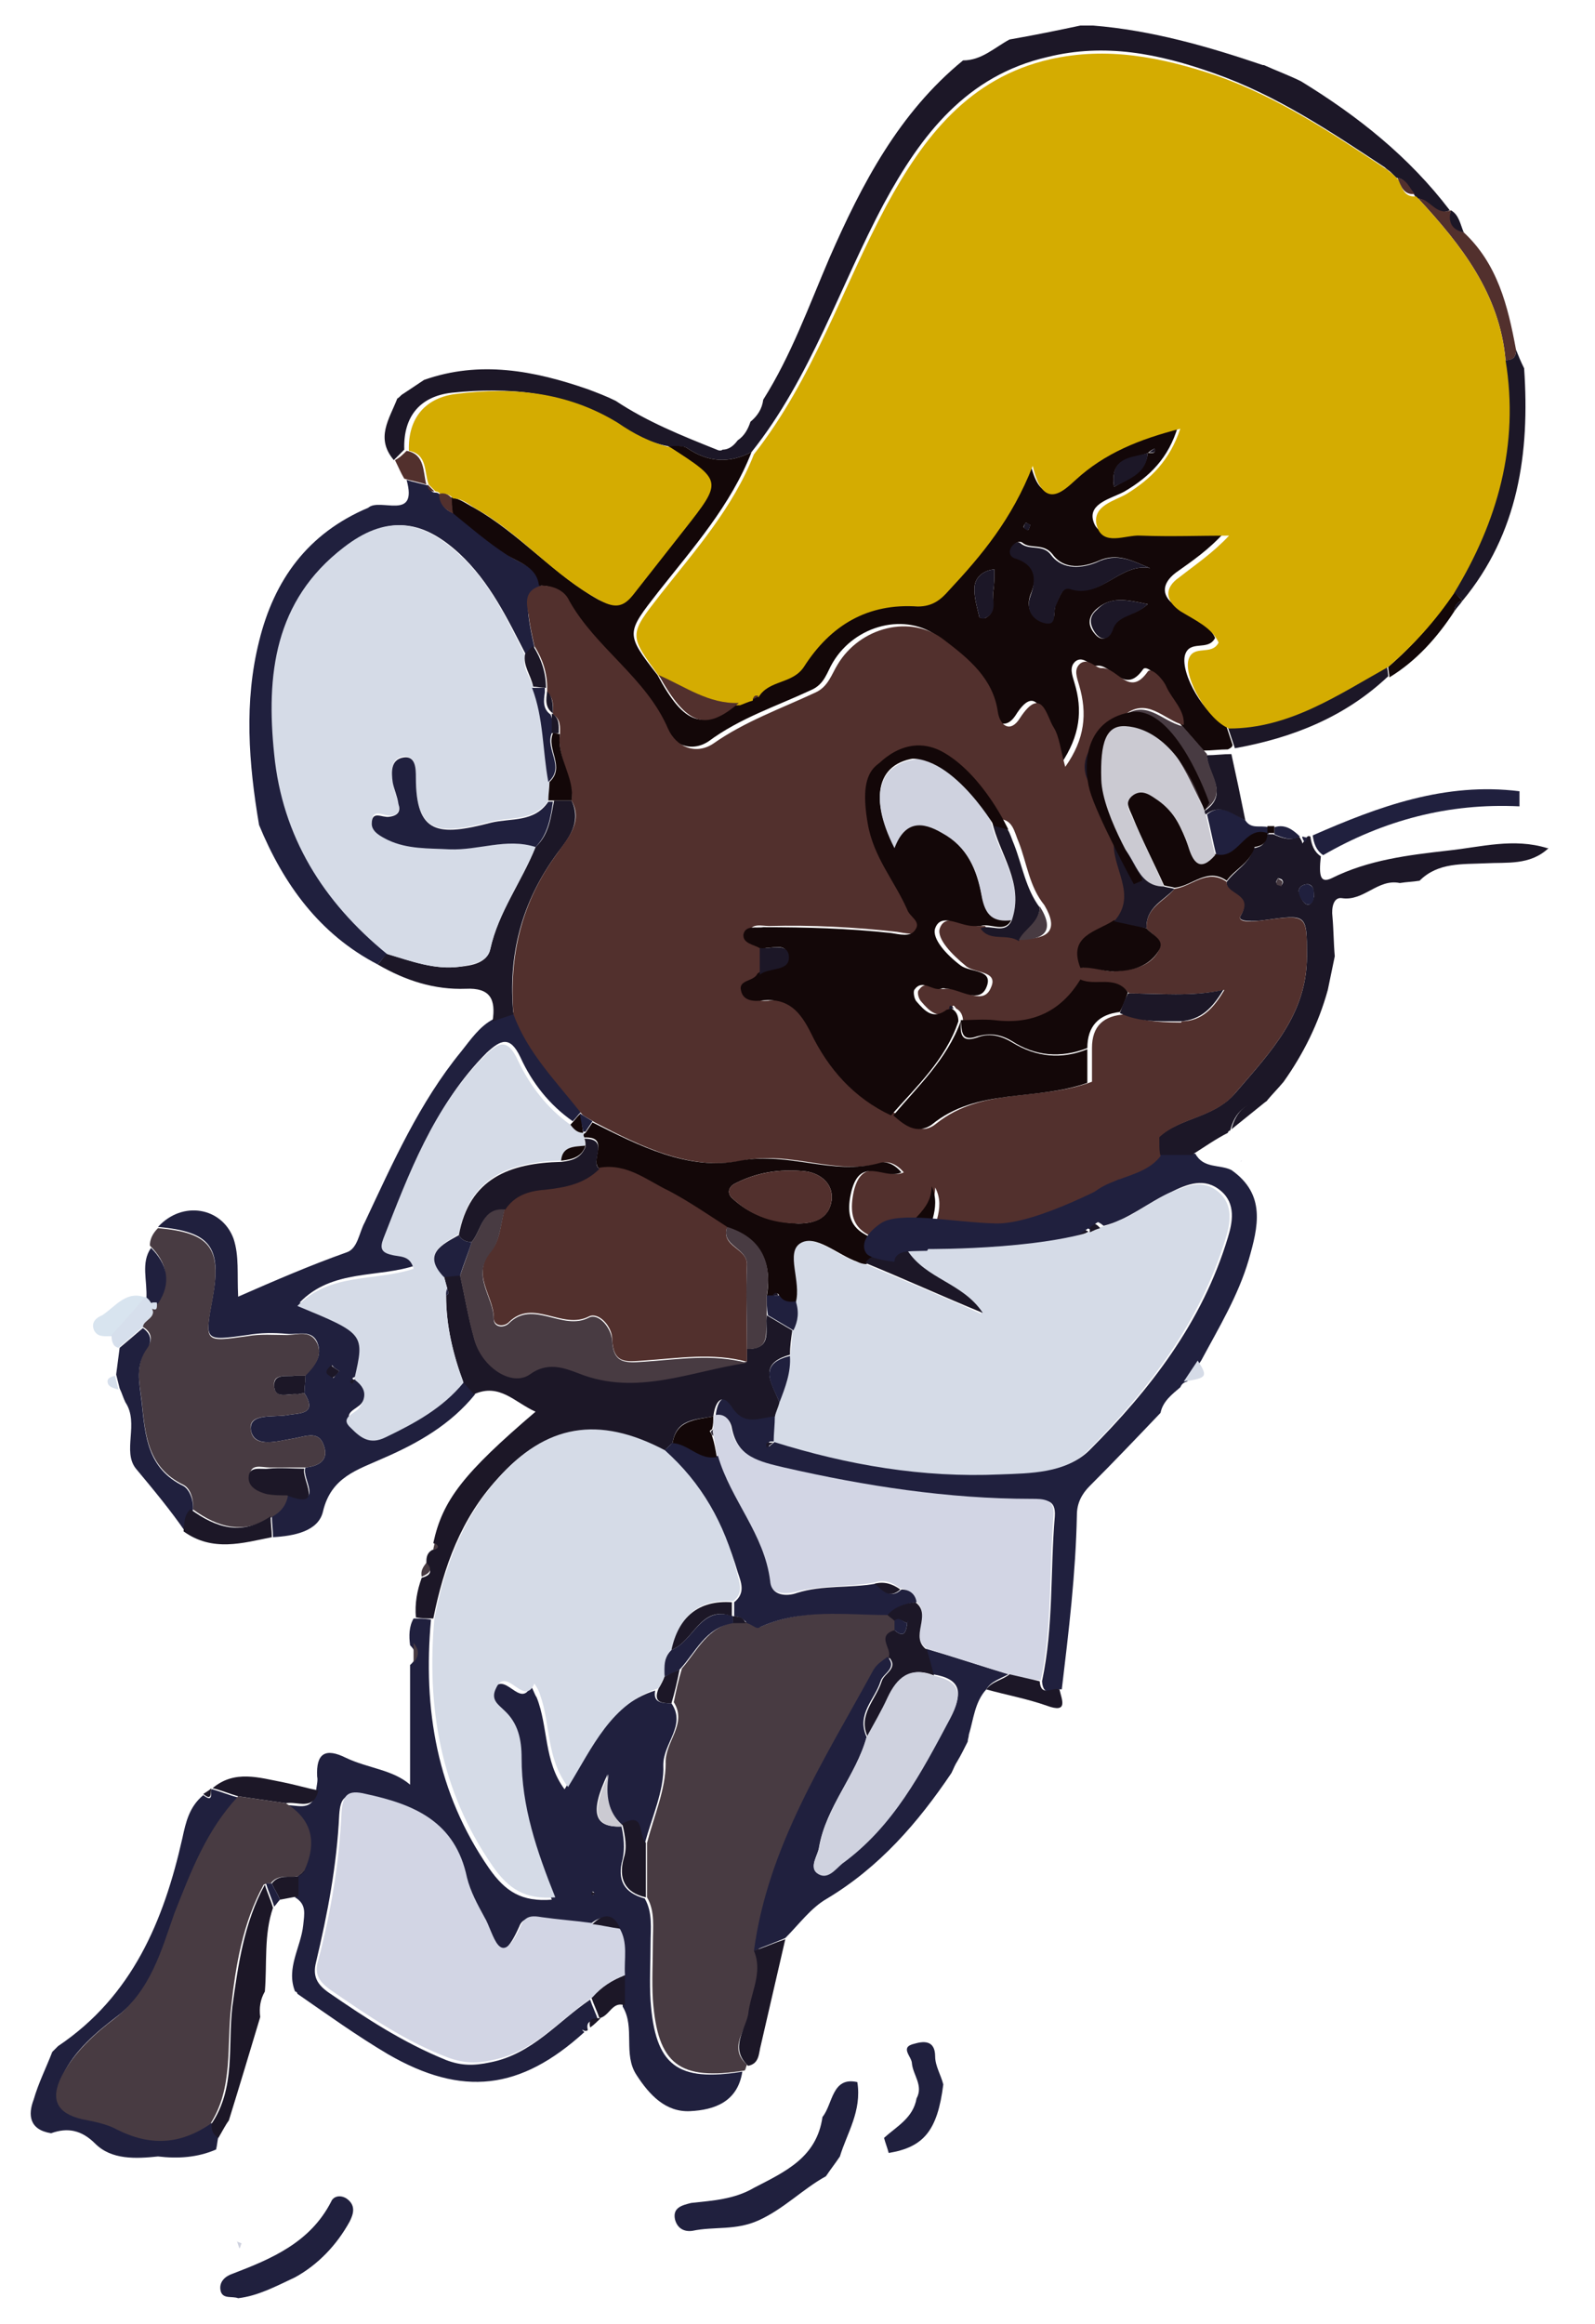 <?xml version="1.0" encoding="utf-8"?>
<!-- Generator: Adobe Illustrator 19.2.1, SVG Export Plug-In . SVG Version: 6.00 Build 0)  -->
<svg version="1.1" id="Layer_1" xmlns="http://www.w3.org/2000/svg" xmlns:xlink="http://www.w3.org/1999/xlink" x="0px" y="0px"
	 viewBox="0 0 137.3 200" style="enable-background:new 0 0 137.3 200;" xml:space="preserve">
<style type="text/css">
	.st0{fill:#1C1727;}
	.st1{fill:#20203E;}
	.st2{fill:#D5DBE7;}
	.st3{fill:#CBCAD2;}
	.st4{fill:#130708;}
	.st5{fill:#52302D;}
	.st6{fill:#483B42;}
	.st7{fill:#D8E4EF;}
	.st8{fill:#D6DFEC;}
	.st9{fill:#D4AC01;}
	.st10{fill:#CFD2DF;}
	.st11{fill:#D2D5E4;}
</style>
<g>
	<g>
		<path class="st0" d="M112,7c4.9,3,9.3,6.5,12.8,11.1c-1.2,0.6-1.7-1-2.8-1c-0.1-0.1-0.2-0.2-0.3-0.4c-0.5-0.5-0.6-1.3-1.5-1.4
			c-0.1-0.1-0.3-0.3-0.4-0.4c-0.2-0.2-0.4-0.3-0.6-0.5c-4.7-3.1-9.3-6.2-14.7-8.1c-4.8-1.7-9.4-2.6-14.3-1.4
			c-7,1.6-10.9,6.7-14.1,12.6c-3.8,7.1-6.3,15-11.4,21.4c-1.9,1-3.7,0.9-5.5-0.3c-0.4-0.3-1.1-0.1-1.7-0.2c-1.7-0.3-3.2-1.2-4.7-2.1
			c-4.3-2.6-9-3-13.9-2.5c-2.7,0.3-4.2,2-4.1,4.9c-0.3,0.3-0.6,0.6-0.9,0.9c-1.6-1.9-0.4-3.5,0.3-5.3c0.2-0.1,0.3-0.3,0.5-0.4
			c0.6-0.4,1.2-0.8,1.8-1.2l-0.1-0.1l0.1,0.1c4.8-1.7,9.5-0.8,14.1,0.8c0.8,0.3,1.6,0.6,2.4,1c2.7,1.8,5.7,3,8.7,4.2
			c0.2,0.1,0.4,0.1,0.5,0c0.6,0,1-0.4,1.3-0.8c0.6-0.4,0.9-1,1.1-1.6c0.6-0.5,1-1.1,1.1-1.9c2.4-3.8,3.9-8,5.7-12.2
			c2.8-6.4,6-12.5,11.5-17c1.6,0,2.7-1.1,4-1.8C89.2,3,91.1,2.6,93,2.2c0.4,0,0.8,0,1.1,0c5,0.4,9.9,1.8,14.6,3.4l0.1,0
			C109.9,6.1,111,6.5,112,7z"/>
		<path class="st1" d="M32.5,83c-5-2.6-8.1-6.9-10.2-12c-0.9-5.3-1.3-10.6,0-15.8c1.3-5.3,4.2-9.3,9.4-11.5c1-0.9,4.3,1.2,3.3-2.4
			c0.6,0.2,1.2,0.3,1.9,0.5l0,0c0.1,0.4,0.3,0.6,0.6,0.6c0.2,0,0.3,0.1,0.4,0.2c0,0.8,0.4,1.3,1.2,1.6c1.6,1.2,3.1,2.5,4.8,3.7
			c1.1,0.7,2.5,1,2.7,2.6c-1.4,0.4-1.2,1.4-1.1,2.5c0.1,0.9,0.3,1.8,0.5,2.7c-0.2,0.2-0.4,0.5-0.7,0.7c-1.6-3.1-3.1-6.3-5.8-8.8
			c-3.3-3-6.2-3.2-9.8-0.5c-6,4.6-6.7,11-6,17.8c0.7,7.1,4.2,12.7,9.7,17.2C33,82.4,32.8,82.7,32.5,83z"/>
		<path class="st1" d="M101.6,119.4c-0.7,0.6-1.5,1.2-1.7,2.2c-2,2.1-4.1,4.3-6.1,6.3c-0.7,0.7-1.1,1.5-1.1,2.5
			c-0.1,5-0.7,10-1.3,15c-0.6-0.1-1.6,0.8-1.7-0.7c1-4.7,0.7-9.5,1.1-14.2c0.1-1.5-0.8-1.4-1.9-1.4c-7.2,0-14.3-1.1-21.3-2.7
			c-2.1-0.5-4.1-0.9-4.6-3.5c-0.1-0.6-0.6-1.3-1.4-1c0.1-1.1,0.6-2.3,1.6-0.9c1.1,1.7,2.4,0.9,3.7,0.8c0,0.7-0.1,1.5-0.1,2.2
			c-0.2,0.2-0.8-0.2-0.6,0.5c0.2-0.2,0.4-0.3,0.6-0.5c6.3,2,12.8,3.1,19.5,2.8c2.7-0.1,5.6-0.1,7.5-2c5.2-5.2,9.7-11,11.9-18.3
			c0.4-1.3,0.7-2.9-0.6-4c-1.4-1.2-2.9-0.6-4.3,0.1c-2,0.9-3.7,2.4-5.8,2.9c-0.6-0.5-0.9-0.5-0.9,0.4l-0.1,0
			c-0.6-0.3-1.3-0.6-1.3-1.4c0.9-3.7,5.2-2.8,7-5.2c1.1,0,2.1,0,3.2,0c0.7,1.3,2.1,0.9,3.1,1.4c3,2.1,2.3,4.9,1.5,7.7
			c-0.9,3.1-2.6,5.9-4.1,8.7c-0.4,0.6-0.8,1.2-1.2,1.8C101.8,119,101.7,119.2,101.6,119.4z"/>
		<path class="st0" d="M102.6,99.4c-1.1,0-2.1,0-3.2,0c0-0.4,0-0.7-0.1-1.1c1.9-2.2,5.1-1.9,7.1-4.3c3-3.5,6.1-6.7,6.1-11.7
			c0-3.7,0-3.6-3.7-3.1c-0.7,0.1-2.4,0.2-2-0.4c1.1-1.9-1.4-1.8-1.2-2.9c0.7-1,2-1.6,2.3-2.9l0,0c0.7-0.1,1.1-0.4,1.1-1.2l0,0
			c0.2,0,0.4,0,0.6,0c0.7,0.3,1.4,0.6,2.2,0.2c0,0,0.1,0.1,0.1,0.1c0.1,0.2,0.2,0.3,0.2,0.5c0.1-0.1,0.2-0.3,0.3-0.4
			c0.1-0.2,0.2-0.3,0.4-0.2c0.1,0.7,0.3,1.3,0.9,1.7c-0.2,1.8,0,2.3,0.9,1.9c3.2-1.6,6.6-2,10.1-2.4c2.8-0.3,5.6-1.1,8.5-0.2l0.1,0
			c-1.6,1.5-3.6,1.2-5.4,1.3c-2,0.1-4.1-0.1-5.7,1.5c-0.6,0.1-1.1,0.1-1.7,0.2c-1.9-0.4-3.1,1.6-5,1.3c-0.7-0.1-0.9,0.8-0.8,1.6
			c0.1,1.1,0.1,2.3,0.2,3.4c-0.2,1-0.4,1.9-0.6,2.9c-0.8,2.9-2.1,5.5-3.8,7.9c-0.5,0.6-1,1.1-1.5,1.7c-1.7,0-2.7,0.9-3.1,2.5
			c-0.1,0-0.2,0.1-0.2,0.2C104.7,98,103.7,98.7,102.6,99.4z M112.6,76.1c-0.4,0-0.8,0.2-0.8,0.6c0.1,0.4,0.3,0.9,0.6,1.1
			c0.4,0.2,0.6-0.2,0.7-0.6C113.1,76.7,113.1,76.2,112.6,76.1z M110,75.6c-0.1,0.2-0.2,0.3-0.1,0.4c0.1,0.1,0.3,0.2,0.4,0.2
			c0.1-0.1,0.2-0.3,0.1-0.4C110.4,75.7,110.2,75.6,110,75.6z"/>
		<path class="st1" d="M130.8,69.4c-6.1-0.3-11.7,1.2-16.9,4.2c-0.6-0.4-0.8-1-0.9-1.7c5.7-2.5,11.4-4.6,17.8-3.8
			C130.8,68.5,130.8,69,130.8,69.4z"/>
		<path class="st0" d="M106,97.2c0.4-1.6,1.4-2.5,3.1-2.5"/>
		<path class="st2" d="M101.9,118.9c0.4-0.6,0.8-1.2,1.2-1.8C104,118.5,103.9,118.6,101.9,118.9z"/>
		<path class="st3" d="M106.8,100c0-0.1,0.1-0.1,0.1-0.2C106.9,99.8,106.9,99.9,106.8,100L106.8,100z"/>
		<path class="st4" d="M46.4,50.4c-0.2-1.6-1.6-1.9-2.7-2.6c-1.7-1.1-3.2-2.4-4.8-3.7c0-0.4,0-0.8-0.1-1.3c0.8,0.1,1.4,0.6,2,0.9
			c3.9,2.2,6.8,5.7,10.7,7.9c1.4,0.7,2,0.6,2.8-0.5c1.5-1.9,2.9-3.8,4.4-5.6c3.3-4.2,3.3-4.2-1.2-7.1c0.6,0,1.3-0.1,1.7,0.2
			c1.8,1.2,3.6,1.3,5.5,0.3c-1.8,4.6-5,8.2-8,12c-2.8,3.6-2.9,3.6-0.1,7.2c2.3,4.3,3.9,4.8,6.9,2.4c0.4-0.1,0.8-0.3,1.1-0.4
			c0.2-0.1,0.4-0.2,0.5-0.3c0.9-1.5,2.9-1.1,3.9-2.6c2.3-3.5,5.5-5.4,9.8-5.2c1.3,0.1,1.9-0.6,2.7-1.4c2.9-2.9,5.4-6.1,7.2-10.7
			c0.9,3.8,2.5,2.2,3.7,1.2c2.6-2.3,5.6-3.4,9-4.4c-0.8,2.7-2.4,4.3-4.6,5.6c-1.1,0.6-3.1,1-2.7,2.5c0.5,1.8,2.5,0.8,3.8,0.9
			c2.5,0.2,5,0,7.6,0c-1.4,1.6-2.9,2.6-4.3,3.6c-1.3,1-1.2,2.1,0.1,2.9c1.3,0.8,2.7,1.4,3.3,2.7c-0.6,1.2-2.2,0.1-2.6,1.5
			c-0.4,1.6,1.7,5.2,3.5,5.9c0.2,0.6,0.4,1.2,0.6,1.8c0,0.2-0.2,0.3-0.4,0.4c-0.7,0-1.4,0.1-2.1,0.1c-0.7-0.8-1.4-1.6-2.1-2.4
			c0.1-1.4-1-2.2-1.5-3.3c-0.3-0.7-1.3-1.7-1.6-1.3c-1.6,2.3-2.7-0.5-4-0.3c-0.5,0.1-1.1-0.9-1.8-0.4c-0.6,0.5-0.3,1.2-0.1,1.9
			c0.7,2.3,0.5,4.5-1.2,7c-0.4-1.4-0.4-2.6-1-3.4c-0.6-0.9-1.1-3.7-2.9-0.8c-0.8,1.2-1.8,0.7-1.9-0.5c-0.4-3-2.6-4.6-4.6-6.2
			c-2.9-2.3-7.3-1.1-9.2,2.1c-0.5,0.8-0.7,1.9-1.9,2.4c-3,1.4-6.1,2.4-8.8,4.4c-1.5,1-3.2,0.3-3.9-1.3c-1.9-4.5-6.2-6.9-8.5-11
			C48.4,50.8,47.5,50.4,46.4,50.4z M98.8,39c-1.3,0.5-3.3,0.3-2.9,2.9C97.3,41.1,98.6,40.7,98.8,39c0.2-0.1,0.7,0.2,0.6-0.4
			C99.2,38.7,99,38.8,98.8,39z M99,48.9c-1.5-0.6-2.8-1.4-4.5-0.6c-1.2,0.5-2.9,0.8-3.9-0.6c-0.8-1-1.9-0.4-2.6-1
			c-0.3-0.2-0.7,0.1-0.9,0.4c-0.2,0.4-0.1,0.8,0.4,0.9c1.8,0.5,1.8,1.7,1.2,3.2c-0.4,1.1,0.1,2,1.1,2.3c1.3,0.4,0.8-1,1.1-1.5
			c0.3-0.6,0.6-1.6,1.2-1.4C94.8,51.6,96.4,48.4,99,48.9z M98.8,52c-1.9-0.4-3.2-0.7-4.5,0.5c-0.7,0.7-0.6,1.4-0.1,2
			c0.7,0.9,1.3,0.3,1.5-0.3C96.2,52.8,97.6,53.1,98.8,52z M85.6,49c-1,0.1-1.6,0.7-1.7,1.4c-0.1,0.9,0.2,1.8,0.4,2.7
			c0,0.1,0.4,0.1,0.5,0.1c1-0.5,0.6-1.5,0.7-2.3C85.6,50.3,85.6,49.7,85.6,49z M88.1,45.4c0.2,0.1,0.3,0.2,0.4,0.2
			c0.1,0,0.1-0.3,0.2-0.4c-0.2-0.1-0.3-0.2-0.4-0.2C88.2,45.1,88.1,45.3,88.1,45.4z"/>
		<path class="st0" d="M130.5,30.1c0.2,0.5,0.4,1,0.7,1.6c0.5,7.3-0.5,14.2-5.3,20c-0.2-0.2-0.5-0.5-0.8-0.7
			c3.8-6.2,5.6-12.8,4.4-20C130.2,31,130.5,30.8,130.5,30.1z"/>
		<path class="st0" d="M106.3,64.4c-0.2-0.6-0.4-1.2-0.6-1.8c5.3,0.1,9.4-2.9,13.7-5.3c0,0.3,0.1,0.6,0.1,0.9
			C115.8,61.7,111.3,63.5,106.3,64.4z"/>
		<path class="st1" d="M107.2,70.6c0.5,0.8,1.3,0.4,2,0.6c0,0.2,0,0.4,0,0.6l0,0c-2-0.7-2.5,2.4-4.5,1.8c-0.3-1.2-0.5-2.3-0.8-3.5
			C105.1,69.1,106.1,70,107.2,70.6z"/>
		<path class="st0" d="M107.2,70.6c-1.1-0.5-2.1-1.5-3.4-0.5c-0.1-0.1-0.2-0.2-0.1-0.3c2.2-1.5,0.2-3.2,0.2-4.8
			c0.7,0,1.4-0.1,2.1-0.1C106.4,66.7,106.8,68.6,107.2,70.6z"/>
		<path class="st4" d="M119.6,58.3c0-0.3-0.1-0.6-0.1-0.9c2.2-1.9,4-4,5.7-6.4c0.2,0.2,0.5,0.5,0.7,0.7l0,0
			c-0.5,0.1-0.7,0.5-0.7,0.9C123.7,54.9,121.9,56.9,119.6,58.3z"/>
		<path class="st1" d="M111.9,72c-0.8,0.4-1.5,0.1-2.2-0.2c0-0.2,0-0.4,0-0.6C110.6,70.9,111.3,71.4,111.9,72z"/>
		<path class="st0" d="M125.2,52.6c0-0.5,0.2-0.8,0.7-0.9C125.7,52,125.4,52.3,125.2,52.6z"/>
		<path class="st1" d="M112.6,72.1c-0.1,0.1-0.2,0.3-0.3,0.4c-0.1-0.2-0.2-0.3-0.2-0.5C112.2,72,112.4,72.1,112.6,72.1z"/>
		<path class="st4" d="M109.7,71.1c0,0.2,0,0.4,0,0.6c-0.2,0-0.4,0-0.6,0c0-0.2,0-0.4,0-0.6C109.3,71.1,109.5,71.1,109.7,71.1z"/>
		<path class="st5" d="M130.5,30.1c0,0.7-0.3,0.9-0.9,0.9c-0.5-5.7-3.8-9.9-7.5-13.9c1,0,1.5,1.5,2.8,1l0,0c-0.2,1,0.1,1.6,1.1,1.9
			C128.9,22.7,129.8,26.3,130.5,30.1z"/>
		<path class="st0" d="M126,20c-1-0.2-1.4-0.9-1.1-1.9C125.6,18.5,125.7,19.3,126,20z"/>
		<path class="st1" d="M40.9,120c-2.1,2.6-4.9,4.2-7.9,5.5c-2.2,1-4.5,1.6-5.2,4.6c-0.4,1.7-2.5,2.1-4.3,2.2c0-0.6-0.1-1.2-0.1-1.8
			c0.8-0.4,1.2-1,1.3-1.9c3.4,1.2,1.2-1.4,1.6-2.3c1.1-0.1,2-0.6,1.6-1.8c-0.4-1.4-1.5-0.9-2.6-0.7c-1.3,0.2-3.4,0.9-3.7-0.7
			c-0.2-1.5,1.9-1.1,3.1-1.3c1-0.2,2.7,0,1.5-1.9c0-0.5,0.1-1.1,0.1-1.6c0.8-0.8,1.5-1.6,1-2.8c-0.5-1.1-1.7-0.6-2.6-0.7
			c-1.1-0.1-2.3-0.1-3.4,0.1c-3.7,0.5-3.7,0.6-3-3.2c0.8-4.4-0.2-5.7-4.7-6.1c2.1-2.3,5.5-1.7,6.5,1c0.5,1.5,0.3,3,0.4,5
			c3.2-1.4,6.2-2.7,9.3-3.8c1-0.3,1.1-1.7,1.6-2.6c2.4-5.1,4.7-10.3,8.3-14.7c0.8-1,1.6-2.2,2.8-2.8c0.6-0.2,1.2-0.4,1.8-0.6
			c1.3,3.3,3.7,5.8,5.8,8.5c-0.3,0.3-0.5,0.6-0.8,0.9c-2-1.4-3.5-3.3-4.5-5.5c-0.9-1.9-1.7-1.5-2.9-0.4c-4.4,4.4-6.5,10.1-8.7,15.7
			c-0.3,0.8-0.2,1.3,0.7,1.4c0.7,0.1,1.6,0,1.9,1.2c-3.2,1.1-7.2,0.3-10,3.2c5.7,2.3,5.7,2.3,4.9,6.3c-0.1,0.2-0.6,0.1-0.2,0.4
			c0.1-0.1,0.2-0.3,0.3-0.4c0.9,0.7,1,1.5,0.3,2.4c-0.4,0.5-1.7,0.8-0.7,1.7c0.8,0.7,1.6,1.4,3,0.8c2.5-1.2,4.9-2.5,6.7-4.7
			C40.2,119.3,40.5,119.7,40.9,120z M29.2,118c-0.3-0.2-0.5-0.3-0.6-0.5c-0.1,0.2-0.4,0.4-0.4,0.6c0,0.2,0.3,0.3,0.5,0.5
			C28.8,118.5,28.9,118.3,29.2,118z"/>
		<path class="st6" d="M13.6,105.7c4.5,0.4,5.5,1.7,4.7,6.1c-0.7,3.8-0.7,3.7,3,3.2c1.1-0.2,2.3-0.1,3.4-0.1c0.9,0,2-0.5,2.6,0.7
			c0.5,1.1-0.2,2-1,2.8c-0.3,0-0.6,0-0.9,0c-0.7,0.1-1.9-0.2-1.8,0.8c0,1.3,1.3,0.7,2,0.8c0.2,0,0.4-0.1,0.6-0.1
			c1.2,1.9-0.5,1.7-1.5,1.9c-1.2,0.2-3.4-0.2-3.1,1.3c0.2,1.6,2.4,0.9,3.7,0.7c1.1-0.2,2.2-0.7,2.6,0.7c0.4,1.2-0.5,1.7-1.6,1.8
			c-1,0-2.1,0-3.1,0c-0.7,0-1.7-0.4-1.7,0.8c0,0.8,0.8,1.2,1.6,1.4c0.5,0.1,1.1,0.1,1.7,0.1c-0.1,0.9-0.6,1.5-1.3,1.9
			c-2.5,1.6-4.7,1-6.9-0.6c0.1-0.8-0.2-1.8-0.8-2.1c-3.1-1.5-3.3-4.3-3.6-7.2c-0.2-1.6-0.6-3.2,0.5-4.7c0.5-0.6,0.3-1.3-0.4-1.7
			c0-0.6,1.3-0.8,0.7-1.7l0,0c0.6,0.3,0.5-0.2,0.5-0.5c1.2-1.8,0.9-3.3-0.6-4.8C12.9,106.7,13.1,106.2,13.6,105.7z"/>
		<path class="st0" d="M44.2,87.3c-0.6,0.2-1.2,0.4-1.8,0.6c0.3-1.9-0.2-2.9-2.3-2.8c-2.7,0.1-5.2-0.7-7.6-2.1
			c0.3-0.3,0.5-0.6,0.8-0.9c2.1,0.6,4.1,1.4,6.3,1.1c1-0.1,2.3-0.3,2.6-1.5c0.7-3.2,2.7-5.8,3.9-8.8c1.2-1.1,1.3-2.6,1.6-4
			c0.5,0,1,0,1.5,0c0.9,1.9-0.3,3.3-1.2,4.5C44.9,77.6,43.7,82.2,44.2,87.3z"/>
		<path class="st1" d="M12.3,114.3c0.7,0.5,0.8,1.1,0.4,1.7c-1.1,1.5-0.7,3-0.5,4.7c0.3,2.9,0.5,5.7,3.6,7.2
			c0.5,0.3,0.9,1.2,0.8,2.1c-0.6,0.5-0.5,1.2-0.6,1.9c-1.3-1.9-2.8-3.7-4.3-5.5c-1.2-1.5,0.3-3.9-0.9-5.7c-0.2-0.4-0.3-0.8-0.5-1.2
			c-0.1-0.4-0.2-0.8-0.3-1.2c0.1-0.8,0.2-1.5,0.3-2.3C10.9,115.5,11.6,114.9,12.3,114.3z"/>
		<path class="st1" d="M13,107.4c1.4,1.4,1.8,3,0.6,4.8c-0.3,0-0.8-0.1-0.5,0.5l0,0c0.1-0.5-0.2-0.7-0.5-0.9l0,0
			C12.7,110.2,12.1,108.7,13,107.4z"/>
		<path class="st7" d="M12.6,111.7C12.6,111.7,12.5,111.7,12.6,111.7c-1,1.1-2,2.2-3,3.3c-0.6,0-1.2,0.1-1.5-0.5
			c-0.3-0.7,0.2-1.1,0.7-1.3C10,112.4,10.9,111,12.6,111.7z"/>
		<path class="st8" d="M9.6,114.9c1-1.1,2-2.2,2.9-3.3c0.3,0.2,0.6,0.5,0.5,0.9c0.6,0.9-0.7,1.1-0.7,1.7c-0.7,0.6-1.4,1.2-2.1,1.8
			C9.7,115.9,9.6,115.4,9.6,114.9z"/>
		<path class="st8" d="M9.9,118.4c0.1,0.4,0.2,0.8,0.3,1.2c-0.3-0.1-0.8-0.2-0.9-0.5C9.1,118.6,9.6,118.5,9.9,118.4z"/>
		<path class="st9" d="M122.1,17.1c3.7,4,7,8.2,7.5,13.9c1.2,7.3-0.7,13.9-4.4,20c-1.6,2.4-3.5,4.5-5.7,6.4
			c-4.3,2.4-8.5,5.3-13.7,5.3c-1.8-0.7-3.9-4.3-3.5-5.9c0.4-1.4,2-0.3,2.6-1.5c-0.6-1.3-2-1.9-3.3-2.7c-1.3-0.9-1.4-2-0.1-2.9
			c1.4-1.1,2.9-2.1,4.3-3.6c-2.5,0-5,0.1-7.6,0c-1.3-0.1-3.3,1-3.8-0.9C94,43.5,96,43.1,97,42.5c2.1-1.3,3.7-2.9,4.6-5.6
			c-3.5,0.9-6.5,2.1-9,4.4c-1.1,1-2.8,2.7-3.7-1.2c-1.8,4.6-4.4,7.7-7.2,10.7c-0.7,0.8-1.4,1.4-2.7,1.4c-4.3-0.3-7.5,1.6-9.8,5.2
			c-1,1.5-3,1.1-3.9,2.6c-0.3-0.1-0.5,0-0.5,0.3c-0.4,0.1-0.8,0.3-1.1,0.4c-2.6,0.1-4.7-1.4-6.9-2.4c-2.7-3.7-2.7-3.6,0.1-7.2
			c3-3.8,6.2-7.4,8-12c5.1-6.5,7.6-14.3,11.4-21.4c3.2-5.9,7.1-11,14.1-12.6c4.9-1.1,9.5-0.2,14.3,1.4c5.4,1.9,10,5,14.7,8.1
			c0.2,0.2,0.4,0.3,0.6,0.5c0.1,0.1,0.3,0.3,0.4,0.4c0.3,0.7,0.5,1.5,1.5,1.4C121.9,16.9,122,17,122.1,17.1z"/>
		<path class="st9" d="M57.7,38.5c4.5,2.9,4.5,2.9,1.2,7.1c-1.5,1.9-2.9,3.7-4.4,5.6c-0.8,1-1.5,1.2-2.8,0.5
			c-4-2.1-6.8-5.7-10.7-7.9c-0.7-0.4-1.2-0.9-2-0.9c-0.3-0.4-0.7-0.4-1.1-0.4c-0.1-0.1-0.2-0.2-0.4-0.2c-0.2-0.2-0.4-0.4-0.6-0.6
			l0,0c-0.4-1.1-0.1-2.6-1.7-2.9c-0.1-2.9,1.5-4.6,4.1-4.9c4.8-0.6,9.5-0.2,13.9,2.5C54.5,37.3,56,38.1,57.7,38.5z"/>
		<path class="st5" d="M35,38.8c1.6,0.3,1.4,1.8,1.7,2.9c-0.6-0.2-1.2-0.3-1.9-0.5c-0.3-0.5-0.5-1-0.8-1.6
			C34.4,39.4,34.7,39.1,35,38.8z"/>
		<path class="st5" d="M121.8,16.7c-1,0.1-1.2-0.7-1.5-1.4C121.2,15.5,121.3,16.2,121.8,16.7z"/>
		<path class="st5" d="M119.9,14.9c-0.2-0.2-0.4-0.3-0.6-0.5C119.5,14.6,119.7,14.8,119.9,14.9z"/>
		<path class="st5" d="M44.2,87.3c-0.4-5.1,0.7-9.7,3.8-13.9c0.9-1.3,2.2-2.7,1.2-4.5c0.2-2-1.3-3.7-1-5.7c0-0.6,0.1-1.3-0.6-1.7
			l0,0c0-0.7,0.1-1.4-0.5-1.9c0-0.1,0-0.2,0-0.4c0-1.3-0.4-2.5-1.1-3.6c-0.2-0.9-0.4-1.8-0.5-2.7c-0.2-1-0.4-2.1,1.1-2.5
			c1,0,2,0.4,2.4,1.3c2.3,4.1,6.6,6.6,8.5,11c0.7,1.6,2.4,2.3,3.9,1.3c2.7-1.9,5.8-3,8.8-4.4c1.1-0.5,1.4-1.6,1.9-2.4
			c1.9-3.2,6.3-4.4,9.2-2.1c2.1,1.6,4.2,3.3,4.6,6.2c0.2,1.2,1.1,1.8,1.9,0.5c1.9-2.9,2.3-0.1,2.9,0.8c0.5,0.8,0.6,2,1,3.4
			c1.7-2.4,1.9-4.6,1.2-7c-0.2-0.7-0.5-1.4,0.1-1.9c0.7-0.5,1.3,0.4,1.8,0.4c1.4-0.1,2.4,2.6,4,0.3c0.3-0.4,1.3,0.6,1.6,1.3
			c0.5,1.1,1.6,2,1.5,3.3c-1.7-0.4-3.2-2.6-5.3-0.7c-0.5,0.5-1.1,0.9-1.6,1.4c-1.5,1.7-2.2,3.4-0.2,5.2c-0.2,1.5,1.8,2.3,1.3,3.9
			c-0.3,2.3,2.1,4.7,0,7c-1.5,1-4,1.3-2.9,4.1c0,0.4,0,0.7,0,1.1c-1.7,2.8-4.2,3.9-7.4,3.5c-0.9-0.1-1.9,0-2.9,0l0,0
			c0-0.5-0.2-0.9-0.6-1.1c-0.2-0.3-0.3-0.4-0.4,0.1c-1.2,0.9-1.9,0.1-2.6-0.7c-0.2-0.2-0.4-0.8-0.2-1c0.7-1,1.5,0.1,2.3-0.1
			c0.2,0,0.4,0,0.6,0c1.1,0.2,2.7,1.4,3.3-0.1c0.7-1.5-1.5-1.2-2.2-1.9c-1.1-0.9-2.5-2.3-2.2-3.2c0.5-1.4,2.1-0.2,3.3-0.2
			c0.2,0,0.4,0,0.6,0c0.8,1.2,2.3,0.4,3.3,1.1c2.1,0,3.1-0.7,1.8-2.9c-1.3-1.6-1.5-3.6-2.2-5.4c-0.4-0.9-0.5-2.1-1.9-2
			c-1-2.7-3.2-4.1-5.6-5.4c-4.6-0.5-5.8,1-5,5.7c0.5,2.9,2.3,4.9,3.4,7.4c0.3,0.6,1.2,1,0.7,1.7c-0.5,0.7-1.4,0.4-2.1,0.3
			c-3.6-0.4-7.3-0.6-11-0.5c-0.6,0-1.6-0.3-1.7,0.6c-0.2,0.8,0.8,0.9,1.4,1.2c0,0.8,0,1.5,0,2.3c-0.3,0.7-1.7,0.4-1.4,1.5
			c0.2,0.9,1.2,0.9,1.9,0.8c2.2-0.3,3.2,1,4.1,2.8c1.5,3.1,3.8,5.5,6.9,7.1c0.9,0.9,2,1.7,3.2,0.7c4-3.2,8.9-1.9,13.4-3.6
			c0-0.7,0-1.8,0-2.9c0-1.9,1-2.8,2.9-2.9c1.7,0.7,3.5,0.7,5.2,0.7c-0.1,0.7,0,1.8-0.4,2.2c-2.5,2.3-1.9,5.4-1.9,8.2
			c0,0.4,0,0.7,0.1,1.1c-1.8,2.4-6.1,1.5-7,5.2c-0.4,0-0.7,0-1.1,0c-0.2-0.3-0.4-0.3-0.7,0c-1.8-0.1-1.6,0.8-1,1.9
			c0.6,0.9,1.3,1.8,0.1,2.9c-1.2,1.2-2.7,1.1-4,0.6c-2.1-0.7-4.1-1.7-6.1-2.6c0-1.8,1.4-3.4,0.4-5.3c0,2.2-2.2,3-2.9,4.7
			c-0.3,0-0.6,0.1-1,0.1c-2.2-0.7-3.8-1.3-3.1-4.5c0.8-3.2,2.9-0.9,4.3-1.6c-0.6-0.7-1.3-1-1.9-0.8c-4,1.1-7.8-1.1-12-0.2
			c-4.4,0.9-8.7-1.2-12.7-3.3c-0.3-0.2-0.7-0.4-1-0.6l-0.1-0.1C47.9,93.1,45.4,90.6,44.2,87.3z"/>
		<path class="st2" d="M46.1,72.9c-1.2,3-3.2,5.6-3.9,8.8c-0.2,1.1-1.5,1.3-2.6,1.5c-2.2,0.3-4.3-0.5-6.3-1.1
			c-5.5-4.5-9-10.1-9.7-17.2c-0.7-6.8,0-13.2,6-17.8c3.5-2.7,6.5-2.5,9.8,0.5c2.7,2.4,4.2,5.6,5.8,8.8c-0.3,1.1,0.5,1.9,0.7,2.8
			c1,2.6,0.9,5.4,1.4,8.1c0,0.5-0.1,1.1-0.1,1.6c-1.2,1.8-3.2,1.4-4.9,1.8c-4.6,1.2-6.5,1.1-6.5-3.9c0-0.6,0-1.8-1.1-1.7
			c-1.1,0.2-1,1.3-0.9,2.1c0.1,0.7,0.3,1.3,0.5,1.9c0.1,0.7,0,1.1-0.8,1.1c-0.5,0-1.5-0.7-1.5,0.6c0,0.7,0.7,1.1,1.3,1.4
			c1.7,0.8,3.5,0.7,5.3,0.8C41.2,73.2,43.6,72.1,46.1,72.9z"/>
		<path class="st0" d="M45.9,59.1c-0.2-1-0.9-1.8-0.7-2.8c0.2-0.2,0.4-0.5,0.7-0.7c0.7,1.1,1.1,2.3,1.1,3.6
			C46.6,59.2,46.2,59.1,45.9,59.1z"/>
		<path class="st5" d="M37.8,42.5c0.4-0.1,0.8,0,1.1,0.4c0,0.4,0,0.8,0.1,1.3C38.2,43.8,37.8,43.3,37.8,42.5z"/>
		<path class="st5" d="M36.8,41.7c0.2,0.2,0.4,0.4,0.6,0.6C37,42.3,36.8,42.1,36.8,41.7z"/>
		<path class="st6" d="M64.3,177.7c-0.1,0.2-0.1,0.4-0.2,0.5c-5.6,0.9-7.5-0.5-7.9-6.1c-0.1-1.6,0-3.3,0-4.9c0-1.3,0.2-2.7-0.5-3.9
			c0-1.6,0-3.1,0-4.7c0.6-2.3,1.6-4.6,1.6-6.8c-0.1-1.9,1.9-3.4,0.7-5.3c0.2-1,0.4-1.9,0.7-2.9c1.3-1.5,2.2-3.6,4.6-4
			c0.4,0,0.8,0,1.2,0c0.3,0.2,0.8,0.5,1,0.4c3.6-1.6,7.4-1.1,11.2-1.1c0.2,0.2,0.4,0.3,0.6,0.5c0,0.3,0,0.5,0,0.8
			c-1.6,0.5-0.2,1.6-0.5,2.3c-0.4,0.4-1,0.7-1.2,1.1c-4.2,7.7-9.2,15.1-10.3,24.2c0.8,1.9-0.3,3.6-0.6,5.4
			C64.1,174.7,62.7,176.3,64.3,177.7z"/>
		<path class="st1" d="M57.8,146.6c1.3,1.9-0.7,3.4-0.7,5.3c0.1,2.2-1,4.5-1.6,6.8c-0.6-0.6,0-2.8-2.1-1.6c-1.2-1-1.4-2.4-1.1-4.4
			c-1.6,3.4-1.1,4.6,1.2,4.5c0.2,0.9,0.3,1.9,0.1,2.8c-0.5,1.8,0.1,2.9,1.9,3.4c0.7,1.2,0.5,2.6,0.5,3.9c0,1.6-0.1,3.3,0,4.9
			c0.4,5.6,2.3,7,7.9,6.1c-0.4,2.6-2.4,3.3-4.5,3.4c-2.1,0.1-3.5-1.4-4.6-3.1c-1.2-1.8-0.1-4.1-1.2-5.9c0-0.9,0-1.8,0-2.6
			c-0.1-1.3,0.3-2.7-0.5-4c-0.6-1.3-1.4-1.3-2.4-0.4c-1.4-0.2-2.8-0.3-4.3-0.5c-0.7-0.1-1.4-0.2-1.7,0.6c-1.9,4.3-2.4,0.7-3.2-0.6
			c-0.6-1.1-1.3-2.2-1.5-3.4c-1-4.8-4.5-6.3-8.7-7.2c-1.6-0.3-2,0.1-2.1,1.6c-0.2,4.3-1,8.5-2,12.7c-0.3,1.2,0.1,1.9,1.1,2.6
			c3.2,2.2,6.4,4.3,10.1,5.8c1.3,0.5,2.4,0.5,3.8,0.2c3.6-0.7,5.8-3.5,8.6-5.4c0.2,0.6,0.5,1.2,0.7,1.8l-0.1-0.1l0.1,0.1
			c-0.5,0-1.1,0-0.9,0.8l-0.2,0.1c-0.1,0-0.2-0.1-0.3-0.1c0.1,0.1,0.1,0.1,0.2,0.2c-5.5,5-10.5,5.6-16.9,1.9
			c-2.7-1.6-5.2-3.4-7.8-5.2c0-0.1-0.1-0.2-0.2-0.2c-0.8-2,0.5-3.8,0.7-5.7c0.1-1,0.3-1.8-0.7-2.4c0-0.5,0-1.1,0-1.6l0,0
			c0.2-0.2,0.4-0.4,0.6-0.5c1-2.4,0.7-4.4-1.6-5.8c1-0.2,2.4,0.7,2.8-1.1c0-0.5,0.2-1,0.1-1.4c-0.1-2,0.7-2.5,2.5-1.6
			c1.9,0.9,4,1,5.5,2.3c0-3.5,0-6.9,0-10.3c0.6-0.5,0.6-1.1,0-1.7c-0.1-0.8-0.1-1.6,0.3-2.3c0.5,0,1,0,1.5,0.1
			c-0.7,7.7,0.5,14.9,5,21.4c1.4,2,2.8,2.9,5.4,2.7c-1.6-4-2.9-7.9-2.9-12c0-1.6-0.3-3-1.5-4.1c-0.5-0.5-1.2-1-0.7-1.9
			c1-1.9,2.4,1.7,3.3-0.4c0.2,0.3,0.3,0.7,0.5,1c1,2.5,0.6,5.5,2.4,7.9c2.1-3.4,3.7-7.2,7.8-8.5C56.2,146.5,56.9,146.6,57.8,146.6z
			 M51.2,162.9c-0.1,0-0.1-0.1-0.2-0.1c0,0.1-0.1,0.2-0.1,0.2c0.1,0,0.1,0.1,0.2,0.1C51.1,163.1,51.1,163,51.2,162.9z"/>
		<path class="st1" d="M64.9,167.9c1.2-9,6.1-16.5,10.3-24.2c0.3-0.5,0.8-0.8,1.2-1.1c0.9,1-0.4,1.4-0.6,2.1
			c-0.5,1.6-2.1,2.8-1.2,4.8c-0.9,3.3-3.5,6-4.1,9.5c-0.1,0.7-0.8,1.6-0.2,2.1c0.9,0.7,1.5-0.3,2.2-0.8c4.4-3.2,6.8-7.8,9.3-12.5
			c1.1-2.1,1-3.3-1.5-3.7c-0.2-0.7-0.4-1.4-0.6-2.2c2.4,0.7,4.8,1.5,7.1,2.2c-0.7,0.4-1.5,0.6-1.9,1.3c-1,1.1-1.1,2.6-1.5,3.9
			c0,0.2-0.1,0.4-0.1,0.6c-0.3,0.6-0.6,1.2-0.9,1.7c-0.2,0.3-0.3,0.6-0.5,1c-2.9,4.3-6.2,8.1-10.7,10.8c-1.4,0.8-2.4,2.2-3.6,3.4
			C66.7,167.2,65.8,167.5,64.9,167.9z"/>
		<path class="st1" d="M4.5,176.6c0.2-0.2,0.3-0.3,0.5-0.5c6.4-4.3,9.1-10.8,10.7-17.9c0.3-1.4,0.6-2.7,1.8-3.7
			c0.9,0.7,0.6-0.2,0.7-0.5c0,0,0.1,0,0.1,0c0.7,0.2,1.4,0.5,2.2,0.7c-2.7,2.9-4,6.3-5.4,9.9c-1.1,3.2-2,6.7-5.1,9
			c-1.7,1.3-3.6,2.9-4.6,5c-1,2-0.4,3.2,1.8,3.7c1,0.2,2.1,0.5,3,0.9c2.8,1.4,5.4,1.3,8-0.5c0.1,0.5,0.2,0.9,0.6,1.2
			c-0.1,0.4-0.1,0.7-0.2,1.1c-1.6,0.7-3.3,0.8-5,0.6c-1.9,0.2-4,0.3-5.4-1.1c-1.2-1.2-2.4-1.4-3.8-0.9c-1.9-0.3-2-1.6-1.5-2.9
			C3.3,179.3,4,177.9,4.5,176.6z"/>
		<path class="st1" d="M64.9,188.3c2.7-1.4,5.4-2.6,5.9-6.1c0.9-1.1,0.8-3.5,3-3c0.4,2.5-0.9,4.4-1.5,6.4c-0.4,0.6-0.8,1.1-1.2,1.7
			c-2,1.1-3.6,2.8-5.8,3.8c-2,0.9-3.8,0.5-5.7,0.9c-0.7,0.1-1.3-0.2-1.5-1c-0.2-1,0.6-1.2,1.4-1.4C61.3,189.4,63.2,189.3,64.9,188.3
			z"/>
		<path class="st0" d="M18.8,184c-0.5-0.3-0.6-0.7-0.6-1.2c2.1-3.1,1.4-6.7,1.8-10.1c0.5-3.6,1-7.2,2.8-10.5c0.2,0.7,0.5,1.3,0.7,2
			c-0.8,2.3-0.5,4.8-0.7,7.2c-0.4,0.7-0.5,1.4-0.4,2.2c-0.9,3-1.8,6-2.7,8.9C19.4,182.9,19.1,183.5,18.8,184z"/>
		<path class="st1" d="M20.5,197.8c-0.5-0.2-1.3,0.1-1.5-0.6c-0.2-0.8,0.4-1.3,1-1.5c3.4-1.3,6.7-2.7,8.5-6.2
			c0.2-0.5,0.8-0.6,1.3-0.3c0.9,0.6,0.6,1.4,0.3,2c-1.1,2-2.7,3.7-4.7,4.8C23.7,196.8,22.2,197.6,20.5,197.8z"/>
		<path class="st1" d="M78.9,180.6c0.6-1.1-0.3-2-0.4-3c0-0.6-1.1-1.4,0.2-1.7c0.7-0.2,1.8-0.4,1.8,1.1c0,0.8,0.5,1.6,0.7,2.4
			c-0.5,4-1.7,5.4-4.7,5.9c-0.1-0.4-0.3-0.9-0.4-1.3C77.2,183,78.6,182.3,78.9,180.6z"/>
		<path class="st0" d="M64.9,167.9c0.9-0.3,1.8-0.7,2.7-1c-0.7,3-1.4,6.1-2.1,9.1c-0.2,0.7-0.1,1.6-1.1,1.8c-1.6-1.5-0.3-3,0-4.4
			C64.6,171.5,65.7,169.8,64.9,167.9z"/>
		<path class="st0" d="M53.8,170c0,0.9,0,1.8,0,2.6c-1.1-0.4-1.3,0.9-2.2,1.1c-0.2-0.6-0.5-1.2-0.7-1.8
			C51.8,171,52.7,170.4,53.8,170z"/>
		<path class="st10" d="M20.4,192.9c0.1,0.1,0.3,0.1,0.4,0.2c-0.1,0.1-0.1,0.4-0.2,0.4"/>
		<path class="st0" d="M50.8,174.5c-0.2-0.8,0.3-0.8,0.9-0.8C51.4,174,51.1,174.3,50.8,174.5z"/>
		<path class="st0" d="M50.5,174.8c-0.1-0.1-0.1-0.1-0.2-0.2c0.1,0,0.2,0.1,0.3,0.1L50.5,174.8z"/>
		<path class="st2" d="M79.7,107.4c2,0.9,4,1.9,6.1,2.6c1.3,0.4,2.7,0.6,4-0.6c1.1-1.1,0.5-2-0.1-2.9c1.4-0.1,2.8,0.3,4.1-0.5l0.1,0
			c0.3-0.1,0.6-0.2,0.9-0.4c2.2-0.5,3.9-2,5.8-2.9c1.4-0.6,2.9-1.3,4.3-0.1c1.3,1.1,1,2.7,0.6,4c-2.2,7.2-6.7,13.1-11.9,18.3
			c-1.9,1.9-4.9,1.9-7.5,2c-6.7,0.3-13.1-0.8-19.5-2.8l0,0c0-0.7,0.1-1.5,0.1-2.2c0.1-0.4,0.3-0.8,0.4-1.2c0.5-1.3,0.9-2.6,0.9-4
			c0.1-0.7,0.2-1.4,0.2-2.1c0.3-0.8,0.5-1.6,0.2-2.5c0.4-1.7-0.9-4.2,0.4-5.1c1.3-0.8,3.2,1,4.9,1.6c0.3,0.1,0.6,0.1,0.8,0.2
			c3.3,1.4,6.7,2.8,10,4.3c-1.7-2.6-4.9-2.9-6.5-5.4C78.7,107.5,79.2,107.5,79.7,107.4z"/>
		<path class="st11" d="M86.9,144.1c-2.4-0.7-4.8-1.5-7.1-2.2c-1.6-1,0.5-3-1-4.1c-0.2-0.7-0.6-1-1.3-1.1c-0.7-0.5-1.4-0.8-2.2-0.5
			c-2.2,0.4-4.6,0.2-6.8,0.8c-0.8,0.2-2.2,0.3-2.3-1c-0.4-4.1-3.4-7-4.5-10.8c-0.1-0.6-0.2-1.2-0.3-1.8c0-0.2,0-0.4,0-0.6
			c0-0.4,0-0.7,0.1-1.1l0,0.1c0.9-0.2,1.3,0.4,1.4,1c0.5,2.6,2.5,3,4.6,3.5c7,1.6,14.1,2.7,21.3,2.7c1,0,2,0,1.9,1.4
			c-0.4,4.7-0.1,9.5-1.1,14.2C88.7,144.6,87.8,144.4,86.9,144.1z"/>
		<path class="st0" d="M67.1,120.7c-0.1,0.4-0.3,0.8-0.4,1.2c-1.3,0.1-2.6,0.9-3.7-0.8c-0.9-1.4-1.5-0.3-1.6,0.9l0-0.1
			c-1.5,0.3-3.2,0.2-3.5,2.3c-0.3,0.2-0.5,0.5-0.8,0.7c-5.7-3-10.2-2.2-14.3,2.4c-3.1,3.4-4.6,7.5-5.5,12c-0.5,0-1,0-1.5-0.1
			c-0.1-1.2,0.1-2.3,0.5-3.4c0.7-0.2,1-0.5,0.4-1.2c0-0.5,0-0.9,0.5-1.2c0.4-0.1,0.6-0.3,0.1-0.6c0.8-3.7,2.6-6,8.8-11.3
			c-1.8-0.8-3.1-2.5-5.3-1.5c-0.3-0.3-0.6-0.7-0.9-1c-0.9-2.4-1.5-4.9-1.5-7.5c0.1-0.1,0.2-0.1,0.2-0.2c0-0.1-0.1-0.3-0.1-0.4
			c-0.1-0.4-0.2-0.7-0.3-1.1c0.5,0,0.9-0.1,1.4-0.1c0.4,1.8,0.7,3.6,1.2,5.4c0.6,2.4,3.2,4.2,4.8,3.1c1.6-1.1,2.9-0.7,4.2-0.1
			c5,2,9.7-0.2,14.5-0.9c0-0.4,0-0.7,0-1.1c2.3,0,1.5-1.7,1.7-2.9c0.7,0.4,1.5,0.9,2.2,1.3c-0.1,0.7-0.2,1.4-0.2,2.1
			C65.1,117.4,66.5,119.1,67.1,120.7z"/>
		<path class="st0" d="M86.9,144.1c0.9,0.2,1.7,0.4,2.6,0.6c0.1,1.4,1.1,0.5,1.7,0.7c0.2,0.9,0.8,2.1-1.1,1.4
			c-1.7-0.6-3.4-0.9-5.2-1.4C85.4,144.7,86.3,144.6,86.9,144.1z"/>
		<path class="st0" d="M93.7,106c-1.3,0.8-2.7,0.3-4.1,0.5c-0.6-1.1-0.7-2,1-1.9c0.2,0,0.4,0,0.7,0c0.4,0,0.7,0,1.1,0
			C92.5,105.4,93.1,105.7,93.7,106z"/>
		<path class="st0" d="M94.7,105.7c-0.3,0.1-0.6,0.2-0.9,0.4C93.8,105.2,94.2,105.1,94.7,105.7z"/>
		<path class="st0" d="M66.6,124.1c-0.2,0.2-0.4,0.3-0.6,0.5C65.8,123.9,66.4,124.3,66.6,124.1L66.6,124.1z"/>
		<path class="st5" d="M99.4,98.3c0.1-2.9-0.6-5.9,1.9-8.2c0.4-0.4,0.3-1.4,0.4-2.2c1.8,0,2.8-1.2,3.7-2.7c-2.8,0.6-5.5,0.3-8.2,0.3
			C96,84,94.3,85.1,93,84.4c0-0.4,0-0.7,0-1.1c1-0.2,1.9,0.3,2.8,0.3c1.5-0.1,3.1-0.3,3.9-1.7c0.6-1-0.5-1.4-1-2
			c-0.1-1.8,1.5-2.3,2.4-3.4c1.5-0.2,2.8-1.8,4.5-0.6c-0.1,1.1,2.4,1,1.2,2.9c-0.4,0.7,1.3,0.5,2,0.4c3.7-0.5,3.7-0.5,3.7,3.1
			c0,5-3.1,8.2-6.1,11.7C104.5,96.4,101.2,96.1,99.4,98.3z"/>
		<path class="st4" d="M105.6,75.8c-1.7-1.2-3,0.5-4.5,0.6c-0.3-0.1-0.6-0.1-0.9-0.2c-0.9-2-1.9-3.9-2.7-5.9c-0.3-0.7-0.8-1.5,0.1-2
			c0.8-0.5,1.4,0.1,2.1,0.5c1.4,1,2,2.5,2.6,4c0.4,1.2,1.1,2.2,2.3,0.7c2,0.6,2.5-2.5,4.5-1.8c0,0.8-0.4,1.1-1.1,1.2
			c-0.1,0-0.2-0.1-0.2-0.1c0.1,0,0.1,0.1,0.2,0.1C107.6,74.3,106.3,74.8,105.6,75.8z"/>
		<path class="st1" d="M112.6,76.1c0.6,0.2,0.5,0.7,0.5,1.1c0,0.4-0.3,0.8-0.7,0.6c-0.3-0.2-0.6-0.7-0.6-1.1
			C111.8,76.3,112.2,76.1,112.6,76.1z"/>
		<path class="st6" d="M110,75.6c0.1,0.1,0.3,0.1,0.4,0.3c0,0.1-0.1,0.3-0.1,0.4c-0.1-0.1-0.4-0.1-0.4-0.2
			C109.8,75.9,110,75.7,110,75.6z"/>
		<path class="st0" d="M20.5,154.6c-0.7-0.2-1.4-0.5-2.2-0.7c1.9-1.6,4-0.9,6.1-0.5c1,0.2,2,0.5,3,0.7c-0.4,1.8-1.8,0.9-2.8,1.1
			C23.2,155,21.9,154.8,20.5,154.6z"/>
		<path class="st0" d="M15.8,131.8c0.1-0.7,0-1.4,0.6-1.9c2.2,1.6,4.4,2.3,6.9,0.6c0,0.6,0.1,1.2,0.1,1.8
			C20.9,132.8,18.3,133.6,15.8,131.8z"/>
		<path class="st6" d="M36.7,134.5c0.6,0.6,0.3,0.9-0.4,1.2C36.2,135.2,36.4,134.9,36.7,134.5z"/>
		<path class="st6" d="M35.6,141.4c0.5,0.6,0.5,1.1,0,1.7C35.6,142.5,35.6,142,35.6,141.4z"/>
		<path class="st0" d="M18.2,153.9c-0.1,0.3,0.1,1.2-0.7,0.5C17.8,154.2,18,154.1,18.2,153.9z"/>
		<path class="st6" d="M37.4,132.8c0.5,0.3,0.3,0.5-0.1,0.6C37.3,133.2,37.4,133,37.4,132.8z"/>
		<path class="st0" d="M99,48.9c-2.6-0.5-4.2,2.7-6.9,1.8c-0.7-0.2-0.9,0.8-1.2,1.4c-0.3,0.6,0.2,1.9-1.1,1.5
			c-1-0.3-1.5-1.2-1.1-2.3c0.5-1.4,0.5-2.6-1.2-3.2C87,48,86.8,47.6,87,47.2c0.2-0.4,0.6-0.7,0.9-0.4c0.8,0.6,1.9,0,2.6,1
			c1,1.3,2.7,1.1,3.9,0.6C96.2,47.5,97.5,48.3,99,48.9z"/>
		<path class="st6" d="M96.5,61.8c2.1-1.8,3.5,0.3,5.3,0.7c0.7,0.8,1.4,1.6,2.1,2.4c0,1.6,2,3.3-0.2,4.8
			C102,66.5,100.9,62.7,96.5,61.8z"/>
		<path class="st5" d="M56.7,58.1c2.3,1,4.3,2.5,6.9,2.4C60.7,63,59.1,62.4,56.7,58.1z"/>
		<path class="st0" d="M98.8,52c-1.1,1.1-2.6,0.9-3,2.2c-0.2,0.6-0.8,1.2-1.5,0.3c-0.5-0.7-0.6-1.4,0.1-2
			C95.5,51.3,96.9,51.6,98.8,52z"/>
		<path class="st0" d="M85.6,49c0,0.7,0,1.3-0.1,1.9c-0.1,0.8,0.4,1.8-0.7,2.3c-0.1,0.1-0.5,0-0.5-0.1c-0.2-0.9-0.5-1.8-0.4-2.7
			C84,49.7,84.6,49.1,85.6,49z"/>
		<path class="st0" d="M98.8,39c-0.1,1.7-1.5,2.2-2.9,2.9C95.5,39.3,97.4,39.4,98.8,39L98.8,39z"/>
		<path class="st0" d="M88.1,45.4c0.1-0.2,0.1-0.4,0.2-0.4c0.1,0,0.3,0.1,0.4,0.2c-0.1,0.2-0.1,0.4-0.2,0.4
			C88.4,45.7,88.2,45.5,88.1,45.4z"/>
		<path class="st0" d="M98.8,39c0.2-0.1,0.4-0.3,0.6-0.4C99.5,39.2,99,38.8,98.8,39L98.8,39z"/>
		<path class="st5" d="M64.8,60.2c0.1-0.3,0.2-0.4,0.5-0.3C65.2,60,65,60.1,64.8,60.2z"/>
		<path class="st3" d="M96.5,61.8c4.4,0.9,5.5,4.7,7.2,8c0,0.1,0,0.2,0.1,0.3c0.3,1.2,0.5,2.3,0.8,3.5c-1.3,1.5-1.9,0.6-2.3-0.7
			c-0.5-1.6-1.2-3-2.6-4c-0.6-0.4-1.3-1-2.1-0.5c-0.9,0.6-0.4,1.4-0.1,2c0.9,2,1.8,3.9,2.7,5.9c-2.7,0-2.4-3.2-4.3-4
			c0.6-1.6-1.5-2.4-1.3-3.9c0.1-1.7,0.1-3.4,0.2-5.2C95.4,62.7,95.9,62.2,96.5,61.8z"/>
		<path class="st2" d="M38.2,109.8c0.1,0.4,0.2,0.7,0.3,1.1c0,0.2,0,0.4-0.1,0.6c0,2.6,0.6,5.1,1.5,7.5c-1.8,2.2-4.2,3.5-6.7,4.7
			c-1.4,0.7-2.2,0-3-0.8c-1-0.9,0.3-1.2,0.7-1.7c0.7-1,0.6-1.7-0.3-2.4l-0.1-0.1c0.9-3.9,0.9-3.9-4.9-6.3c2.8-2.9,6.7-2.1,10-3.2
			c-0.3-1.2-1.2-1-1.9-1.2c-0.9-0.2-1-0.6-0.7-1.4c2.2-5.6,4.3-11.3,8.7-15.7c1.2-1.2,2-1.6,2.9,0.4c1,2.1,2.5,4.1,4.5,5.5
			c0.3,0.4,0.6,0.7,1.1,0.7c0,0,0.2,0,0.2,0c-0.1,0.1-0.2,0.2-0.1,0.4c0,0.2,0,0.5,0.1,0.7c-0.9,0.1-1.9,0-2.1,1.3
			c-4.4,0.1-7.9,1.4-8.8,6.3C38.1,107.1,36.3,107.8,38.2,109.8z"/>
		<path class="st0" d="M24.7,128.7c-0.6,0-1.1,0-1.7-0.1c-0.8-0.2-1.6-0.6-1.6-1.4c0-1.1,1.1-0.7,1.7-0.8c1-0.1,2.1,0,3.1,0
			C25.9,127.3,28,130,24.7,128.7z"/>
		<path class="st0" d="M26.2,119.9c-0.2,0-0.4,0.1-0.6,0.1c-0.8-0.1-2,0.5-2-0.8c0-1,1.1-0.7,1.8-0.8c0.3,0,0.6,0,0.9,0
			C26.3,118.9,26.2,119.4,26.2,119.9z"/>
		<path class="st0" d="M29.2,118c-0.2,0.3-0.4,0.5-0.6,0.6c-0.2-0.2-0.5-0.3-0.5-0.5c0-0.2,0.2-0.4,0.4-0.6
			C28.7,117.7,28.9,117.8,29.2,118z"/>
		<path class="st4" d="M50.2,97.5c-0.5,0-0.8-0.3-1.1-0.7c0.3-0.3,0.5-0.6,0.8-0.9c0,0,0.1,0.1,0.1,0.1
			C50.1,96.4,50.1,96.9,50.2,97.5z"/>
		<path class="st0" d="M30.6,118.7c-0.1,0.1-0.2,0.3-0.3,0.4C29.9,118.8,30.4,118.8,30.6,118.7C30.5,118.7,30.6,118.7,30.6,118.7z"
			/>
		<path class="st8" d="M13,112.6c-0.2-0.6,0.2-0.5,0.5-0.5C13.5,112.5,13.6,112.9,13,112.6z"/>
		<path class="st1" d="M46.1,72.9c-2.5-0.8-4.9,0.3-7.4,0.2c-1.8-0.1-3.6,0-5.3-0.8C32.8,72,32,71.6,32,70.9c0-1.2,0.9-0.5,1.5-0.6
			c0.8-0.1,1-0.5,0.8-1.1c-0.1-0.7-0.4-1.3-0.5-1.9c-0.1-0.8-0.2-1.9,0.9-2.1c1.1-0.2,1.1,1,1.1,1.7c0,4.9,1.9,5.1,6.5,3.9
			c1.7-0.4,3.7,0,4.9-1.8l0.2,0l0.2,0C47.4,70.3,47.2,71.8,46.1,72.9z"/>
		<path class="st4" d="M47.6,68.9l-0.2,0l-0.2,0c0-0.5,0.1-1.1,0.1-1.6c1.4-1.3-0.3-2.8,0.3-4.2c0.2,0,0.4,0,0.6,0.1
			c-0.3,2,1.3,3.7,1,5.7C48.7,68.9,48.2,68.9,47.6,68.9z"/>
		<path class="st4" d="M65.4,81.6c-0.5-0.3-1.5-0.4-1.4-1.2c0.2-0.8,1.1-0.5,1.7-0.6c3.7,0,7.3,0.1,11,0.5c0.7,0.1,1.7,0.4,2.1-0.3
			c0.5-0.7-0.5-1.1-0.7-1.7c-1.1-2.5-2.9-4.5-3.4-7.4c-0.8-4.6,0.4-6.2,5-5.7c-4,0-5.1,3-2.7,7.7c0.8-2.4,2.3-2.2,4.1-1.3
			c2.1,1.2,3,3.2,3.4,5.4c0.3,1.6,1,2.3,2.6,2.1c-0.6,1.3-1.8,0.3-2.7,0.6c-0.2,0-0.4,0-0.6,0c-1.2,0-2.8-1.2-3.3,0.2
			c-0.3,0.9,1,2.3,2.2,3.2c0.8,0.6,2.9,0.3,2.2,1.9c-0.6,1.4-2.2,0.2-3.3,0.1c-0.2,0-0.4-0.1-0.6,0c-0.8,0.2-1.6-0.9-2.3,0.1
			c-0.1,0.2,0,0.8,0.2,1c0.7,0.8,1.4,1.6,2.6,0.7c0.1,0,0.3-0.1,0.4-0.1c0.4,0.2,0.6,0.6,0.6,1.1c-1.1,3.3-3.6,5.6-5.8,8.1
			c-3.2-1.5-5.4-4-6.9-7.1c-0.9-1.8-1.9-3-4.1-2.8c-0.7,0.1-1.7,0.1-1.9-0.8c-0.3-1,1.1-0.8,1.4-1.5c0.8-0.7,2.7-0.2,2.5-1.7
			C67.7,81.1,66.3,81.7,65.4,81.6z"/>
		<path class="st4" d="M50.3,97.9c-0.1-0.2-0.1-0.3,0.1-0.4c0.2-0.3,0.4-0.6,0.6-0.9c4,2,8.3,4.2,12.7,3.3c4.2-0.8,8,1.3,12,0.2
			c0.6-0.2,1.3,0.1,1.9,0.8c-1.4,0.7-3.5-1.5-4.3,1.6c-0.8,3.2,0.9,3.8,3.1,4.5c0,1.1-1.4,0.9-1.8,1.8c-0.3,0-0.6-0.1-0.8-0.2
			c-1.7-0.6-3.6-2.4-4.9-1.6c-1.3,0.8,0.1,3.3-0.4,5.1c-0.5,0.1-1,0-1.4-0.5c-0.1-0.4-0.3-0.3-0.5,0c-0.2,0-0.4,0-0.6,0
			c0.5-2.9-0.5-5-3.4-5.9c-1.6-1-3.2-2.2-5-3.1c-1.9-0.9-3.7-2.4-6-2C50.7,99.9,52.6,97.8,50.3,97.9z M68.7,105.3
			c1.2,0,2.7-0.3,2.9-2.1c0.1-1.5-1.2-2.3-2.4-2.4c-2.1-0.2-4.1,0.1-6,1.1c-0.5,0.3-0.6,0.8-0.2,1.2
			C64.5,104.5,66.3,105.2,68.7,105.3z"/>
		<path class="st10" d="M87.1,79.2c-1.6,0.2-2.3-0.4-2.6-2.1c-0.4-2.2-1.2-4.2-3.4-5.4c-1.7-1-3.2-1.1-4.1,1.3
			c-2.4-4.7-1.3-7.7,2.7-7.7c2.4,1.3,4.6,2.7,5.6,5.4C85.9,73.5,88.2,76,87.1,79.2z"/>
		<path class="st4" d="M76.9,96c2.1-2.5,4.6-4.8,5.8-8.1l0,0c0,0.9-0.1,1.9,1.4,1.4c1-0.4,2-0.2,3,0.4c2.1,1.3,4.3,1.5,6.5,0.6
			c0,1.1,0,2.3,0,2.9c-4.5,1.6-9.5,0.4-13.4,3.6C78.9,97.7,77.8,96.8,76.9,96z"/>
		<path class="st4" d="M93.6,90.2c-2.3,0.9-4.5,0.7-6.5-0.6c-1-0.6-1.9-0.7-3-0.4c-1.4,0.5-1.3-0.5-1.4-1.4c1,0,1.9-0.1,2.9,0
			c3.2,0.4,5.7-0.7,7.4-3.5c1.3,0.6,3-0.4,4.1,1.1c-0.2,0.6-0.4,1.1-0.7,1.7C94.6,87.3,93.6,88.3,93.6,90.2z"/>
		<path class="st4" d="M98.7,79.9c0.5,0.6,1.7,1,1,2c-0.9,1.4-2.5,1.7-3.9,1.7c-0.9,0-1.8-0.4-2.8-0.3c-1.1-2.8,1.4-3.1,2.9-4.1
			C96.8,79.4,97.8,79.6,98.7,79.9z"/>
		<path class="st0" d="M74.5,108.7c0.4-0.8,1.7-0.6,1.8-1.8c0.3,0,0.6-0.1,1-0.1c0.3,0.3,0.5,0.5,0.8,0.8c1.6,2.5,4.8,2.8,6.5,5.4
			C81.2,111.6,77.9,110.1,74.5,108.7z"/>
		<path class="st0" d="M96.4,87.2c0.2-0.6,0.4-1.1,0.7-1.7c2.7,0,5.5,0.3,8.2-0.3c-0.9,1.5-1.9,2.6-3.7,2.7
			C99.9,87.9,98.1,88,96.4,87.2z"/>
		<path class="st0" d="M98.7,79.9c-0.9-0.2-1.9-0.4-2.8-0.6c2.1-2.3-0.3-4.7,0-7c1.9,0.9,1.7,4,4.3,4c0.3,0.1,0.6,0.1,0.9,0.2
			C100.2,77.5,98.6,78.1,98.7,79.9z"/>
		<path class="st0" d="M87.1,79.2c1.1-3.2-1.1-5.7-1.7-8.5c1.4,0,1.5,1.1,1.9,2c0.7,1.8,1,3.8,2.2,5.4c0,1.3-1.3,1.9-1.8,2.9
			c-1-0.7-2.5,0.1-3.3-1.1C85.3,79.5,86.5,80.5,87.1,79.2z"/>
		<path class="st4" d="M78.1,107.6c-0.3-0.3-0.5-0.5-0.8-0.8c0.7-1.7,2.9-2.5,2.9-4.7c0.9,2-0.5,3.6-0.4,5.3
			C79.2,107.5,78.7,107.5,78.1,107.6z"/>
		<path class="st1" d="M47.5,63.1c-0.6,1.4,1.2,2.9-0.3,4.2c-0.5-2.7-0.4-5.5-1.4-8.1c0.4,0,0.8,0,1.1,0c0,0.1,0,0.2,0,0.4
			c-0.1,0.7-0.2,1.4,0.5,1.9l0,0C47.6,62,47.6,62.5,47.5,63.1z"/>
		<path class="st0" d="M94.8,63.2c-0.1,1.7-0.1,3.4-0.2,5.2C92.6,66.5,93.3,64.8,94.8,63.2z"/>
		<path class="st0" d="M65.4,81.6c0.9,0.1,2.3-0.5,2.5,0.6c0.2,1.5-1.7,1-2.5,1.7C65.4,83.1,65.4,82.3,65.4,81.6z"/>
		<path class="st6" d="M87.7,80.9c0.5-1,1.8-1.5,1.8-2.9C90.9,80.2,89.8,80.9,87.7,80.9z"/>
		<path class="st1" d="M51,96.5c-0.2,0.3-0.4,0.6-0.6,0.9c0,0-0.2,0-0.2,0c-0.1-0.5-0.2-1-0.3-1.6C50.3,96.1,50.7,96.3,51,96.5z"/>
		<path class="st0" d="M47.5,63.1c0-0.6,0-1.1,0-1.7c0.7,0.4,0.6,1.1,0.6,1.7C47.9,63.1,47.7,63.1,47.5,63.1z"/>
		<path class="st0" d="M47.6,61.4c-0.7-0.5-0.6-1.2-0.5-1.9C47.6,60,47.6,60.7,47.6,61.4z"/>
		<path class="st1" d="M91.3,104.6c-0.2,0-0.4,0-0.7,0C90.9,104.3,91.1,104.3,91.3,104.6z"/>
		<path class="st0" d="M82.1,86.8c-0.1,0-0.3,0-0.4,0.1C81.7,86.4,81.9,86.5,82.1,86.8z"/>
		<path class="st1" d="M57.2,124.8c0.3-0.2,0.5-0.5,0.8-0.7c1.4,0.1,2.3,1.6,3.8,1.2c1.1,3.8,4,6.7,4.5,10.8c0.1,1.3,1.5,1.3,2.3,1
			c2.2-0.7,4.6-0.4,6.8-0.8c0.7,0.5,1.2,1.4,2.2,0.5c0.7,0,1.2,0.4,1.3,1.1c-0.9,0.1-1.7,0.4-2.4,1.1c-3.8,0-7.6-0.6-11.2,1.1
			c-0.2,0.1-0.6-0.3-1-0.4c-0.3-0.4-0.7-0.6-1.1-0.6l0,0c0-0.4,0-0.8,0-1.2c1-0.8,0.6-1.7,0.3-2.6C62.3,131.2,60.3,127.7,57.2,124.8
			z"/>
		<path class="st0" d="M76.4,139c0.6-0.7,1.5-1,2.4-1.1c1.5,1.1-0.6,3,1,4.1c0.2,0.7,0.4,1.4,0.6,2.2c-2-0.8-3.1,0.2-3.9,1.9
			c-0.5,1.2-1.2,2.3-1.8,3.4c-0.9-1.9,0.7-3.2,1.2-4.8c0.2-0.7,1.5-1.1,0.6-2.1c0.3-0.7-1.1-1.8,0.5-2.3c0.9,0.8,1,0,1.1-0.6
			c0-0.1,0.1-0.1,0.1-0.2c0,0.1-0.1,0.1-0.1,0.2c-0.4-0.1-0.7-0.5-1.1-0.2C76.8,139.3,76.6,139.2,76.4,139z"/>
		<path class="st0" d="M53.5,157c2.1-1.2,1.4,1,2.1,1.6c0,1.6,0,3.1,0,4.7c-1.8-0.4-2.4-1.6-1.9-3.4c0.3-0.9,0.1-1.9-0.1-2.8
			C53.7,157.2,53.5,157,53.5,157z"/>
		<path class="st1" d="M63.1,139.7c-2.4,0.4-3.2,2.5-4.6,4c-0.4,0.2-0.8,0.4-1.3,0.6c-0.1-0.8-0.1-1.6,0.6-2.3
			c1.9-0.7,2.5-3.9,5.3-2.9l0,0C63.1,139.3,63.1,139.5,63.1,139.7z"/>
		<path class="st0" d="M57.2,144.3c0.4-0.2,0.8-0.4,1.3-0.6c-0.2,1-0.4,1.9-0.7,2.9c-0.9,0-1.6-0.1-1.1-1.3
			C56.9,145,57.1,144.6,57.2,144.3z"/>
		<path class="st1" d="M78.1,139.7c-0.1,0.6-0.2,1.4-1.1,0.6c0-0.3,0-0.5,0-0.8C77.4,139.1,77.7,139.6,78.1,139.7L78.1,139.7z"/>
		<path class="st0" d="M63.1,139.7c0-0.2,0-0.4,0-0.6c0.5,0,0.9,0.1,1.1,0.6C63.9,139.7,63.5,139.7,63.1,139.7z"/>
		<path class="st2" d="M57.2,144.3c-0.2,0.3-0.3,0.7-0.5,1c-4.1,1.3-5.7,5.1-7.8,8.5c-1.9-2.5-1.5-5.4-2.4-7.9
			c-0.1-0.4-0.3-0.7-0.5-1c-0.9,2.1-2.4-1.6-3.3,0.4c-0.5,1,0.2,1.4,0.7,1.9c1.2,1.1,1.5,2.5,1.5,4.1c0,4.2,1.3,8,2.9,12
			c-2.6,0.2-4-0.7-5.4-2.7c-4.5-6.5-5.7-13.7-5-21.4c0.9-4.4,2.4-8.5,5.5-12c4.1-4.6,8.6-5.4,14.3-2.4c3.2,2.8,5.2,6.4,6.2,10.4
			c0.2,0.9,0.7,1.9-0.3,2.6c-3-0.2-4.6,1.3-5.2,4.1C57.1,142.6,57.2,143.4,57.2,144.3z"/>
		<path class="st11" d="M53.8,170c-1.1,0.4-2,1-2.8,1.9c-2.8,1.9-5,4.7-8.6,5.4c-1.3,0.3-2.4,0.3-3.8-0.2c-3.7-1.4-6.9-3.6-10.1-5.8
			c-1-0.7-1.5-1.4-1.1-2.6c1.1-4.2,1.8-8.4,2-12.7c0.1-1.5,0.5-2,2.1-1.6c4.2,0.9,7.7,2.4,8.7,7.2c0.3,1.2,0.9,2.3,1.5,3.4
			c0.8,1.3,1.3,4.9,3.2,0.6c0.4-0.8,1.1-0.7,1.7-0.6c1.4,0.2,2.8,0.3,4.3,0.5c0.8,0.1,1.6,0.3,2.4,0.4
			C54.1,167.2,53.7,168.6,53.8,170z"/>
		<path class="st6" d="M20.5,154.6c1.4,0.2,2.7,0.4,4.1,0.6c2.3,1.4,2.7,3.4,1.6,5.8c-0.2,0.2-0.4,0.4-0.6,0.5l0,0
			c-0.8,0.1-1.7-0.2-2.3,0.6c-0.2,0-0.4,0-0.6,0.1c-1.8,3.3-2.4,6.9-2.8,10.5c-0.4,3.4,0.2,7-1.8,10.1c-2.6,1.8-5.2,1.9-8,0.5
			c-0.9-0.5-2-0.7-3-0.9c-2.2-0.5-2.8-1.7-1.8-3.7c1.1-2.1,2.9-3.7,4.6-5c3.1-2.4,4-5.9,5.1-9C16.5,160.9,17.8,157.5,20.5,154.6z"/>
		<path class="st3" d="M53.5,157c0,0,0.1,0.2,0.1,0.2c-2.4,0.1-2.8-1.1-1.2-4.5C52.1,154.6,52.4,156,53.5,157z"/>
		<path class="st0" d="M25.7,163.2c-0.5,0.1-1.1,0.2-1.6,0.3c-0.2-0.5-0.5-0.9-0.7-1.4c0.6-0.8,1.5-0.5,2.3-0.6
			C25.7,162.1,25.7,162.6,25.7,163.2z"/>
		<path class="st0" d="M53.4,166c-0.8-0.1-1.6-0.3-2.4-0.4C51.9,164.7,52.8,164.6,53.4,166z"/>
		<path class="st0" d="M51.2,162.9c0,0.1,0,0.1-0.1,0.2c-0.1,0-0.2,0-0.2-0.1c0,0,0-0.1,0.1-0.2C51,162.9,51.1,162.9,51.2,162.9z"/>
		<path class="st0" d="M25.7,161.5c0.2-0.2,0.4-0.4,0.6-0.5C26.1,161.2,25.9,161.4,25.7,161.5z"/>
		<path class="st10" d="M74.6,149.5c0.6-1.1,1.3-2.3,1.8-3.4c0.8-1.7,1.9-2.7,3.9-1.9c2.4,0.5,2.6,1.6,1.5,3.7
			c-2.5,4.7-4.9,9.3-9.3,12.5c-0.6,0.5-1.3,1.5-2.2,0.8c-0.6-0.5,0-1.4,0.2-2.1C71.1,155.5,73.7,152.8,74.6,149.5z"/>
		<path class="st1" d="M23.4,162.1c0.2,0.5,0.5,0.9,0.7,1.4c-0.2,0.2-0.3,0.4-0.5,0.6c-0.2-0.7-0.5-1.3-0.7-2
			C23,162.1,23.2,162.1,23.4,162.1z"/>
		<path class="st1" d="M66,111.5c0.2,0,0.4,0,0.6,0c0.2,0,0.3,0,0.5,0c0.3,0.5,0.8,0.6,1.4,0.5c0.3,0.9,0.2,1.7-0.2,2.5
			c-0.7-0.4-1.5-0.9-2.2-1.3C66,112.6,66,112.1,66,111.5z"/>
		<path class="st1" d="M67.1,120.7c-0.6-1.5-2-3.3,0.9-4C68.1,118.1,67.6,119.4,67.1,120.7z"/>
		<path class="st4" d="M61.7,125.4c-1.5,0.3-2.4-1.1-3.8-1.2c0.3-2,2-2,3.5-2.3c0,0.4,0,0.7-0.1,1.1c-0.1,0.1-0.2,0.1-0.2,0.2
			c0.1,0.1,0.2,0.3,0.2,0.4C61.5,124.2,61.6,124.8,61.7,125.4z"/>
		<path class="st0" d="M77.5,136.8c-1,0.9-1.6,0-2.2-0.5C76.1,136.1,76.8,136.3,77.5,136.8z"/>
		<path class="st0" d="M61.4,123.6c-0.1-0.1-0.2-0.3-0.2-0.4c0,0,0.1-0.1,0.2-0.2C61.3,123.2,61.4,123.4,61.4,123.6z"/>
		<path class="st5" d="M51.6,100.5c2.4-0.4,4.1,1.1,6,2c1.7,0.9,3.3,2,5,3.1c-0.6,1.7,1.7,1.8,1.7,3.2c-0.1,2.4,0,4.9,0,7.3
			c0,0.4,0,0.7,0,1.1c-3-0.8-5.9-0.3-8.9-0.1c-1.5,0.1-2.6,0.3-2.7-1.8c0-1.2-1.2-2.4-2-2c-2.3,1.2-4.8-1.6-6.9,0.5
			c-0.4,0.4-1.3,0.4-1.3-0.4c0-1.9-2-3.7-0.2-5.8c0.8-0.9,0.8-2.5,1.2-3.8c0.8-1.2,2-1.6,3.4-1.7C48.6,102.1,50.3,101.8,51.6,100.5z
			"/>
		<path class="st6" d="M43.5,103.9c-0.4,1.3-0.4,2.8-1.2,3.8c-1.8,2.1,0.2,3.9,0.2,5.8c0,0.8,0.9,0.8,1.3,0.4
			c2.1-2.1,4.6,0.7,6.9-0.5c0.8-0.4,1.9,0.8,2,2c0.1,2,1.2,1.9,2.7,1.8c3-0.2,5.9-0.7,8.9,0.1c-4.8,0.7-9.5,2.9-14.5,0.9
			c-1.3-0.5-2.7-1-4.2,0.1c-1.6,1.1-4.2-0.7-4.8-3.1c-0.5-1.8-0.8-3.6-1.2-5.4c0.3-0.9,0.7-1.9,1-2.9
			C41.5,105.8,41.5,103.9,43.5,103.9z"/>
		<path class="st6" d="M64.3,116.1c0-2.4-0.1-4.9,0-7.3c0-1.4-2.3-1.6-1.7-3.2c2.9,0.9,3.9,3,3.4,5.9c0,0.6,0,1.1,0,1.7
			C65.8,114.4,66.5,116.2,64.3,116.1z"/>
		<path class="st1" d="M40.6,106.9c-0.3,1-0.7,1.9-1,2.9c-0.5,0-0.9,0.1-1.4,0.1c-1.9-2-0.1-2.8,1.3-3.6
			C39.7,106.7,40.1,106.9,40.6,106.9z"/>
		<path class="st1" d="M38.4,111.5c0-0.2,0-0.4,0.1-0.6c0,0.1,0.1,0.3,0.1,0.4C38.6,111.4,38.5,111.4,38.4,111.5z"/>
		<path class="st0" d="M108,72.9c-0.1,0-0.1-0.1-0.2-0.1C107.8,72.8,107.9,72.9,108,72.9L108,72.9z"/>
		<path class="st0" d="M40.6,106.9c-0.5,0-0.9-0.2-1.1-0.6c0.9-4.9,4.4-6.2,8.8-6.3c0.9-0.1,1.7-0.3,2.1-1.3c0-0.2,0-0.5-0.1-0.7
			c2.3,0,0.4,2,1.3,2.6c-1.3,1.3-2.9,1.6-4.7,1.8c-1.4,0.1-2.6,0.5-3.4,1.7C41.5,103.9,41.5,105.8,40.6,106.9z"/>
		<path class="st4" d="M50.4,98.6c-0.3,1-1.2,1.2-2.1,1.3C48.4,98.6,49.5,98.7,50.4,98.6z"/>
		<path class="st5" d="M68.7,105.3c-2.4,0-4.2-0.8-5.7-2.2c-0.4-0.4-0.3-0.9,0.2-1.2c1.9-1,4-1.3,6-1.1c1.2,0.1,2.5,0.9,2.4,2.4
			C71.4,105,70,105.3,68.7,105.3z"/>
		<path class="st0" d="M67,111.5c-0.2,0-0.3,0-0.5,0C66.7,111.2,66.9,111.2,67,111.5z"/>
		<path class="st0" d="M57.8,142c0.6-2.8,2.3-4.3,5.2-4.1c0,0.4,0,0.8,0,1.2C60.3,138.1,59.7,141.3,57.8,142z"/>
		<path class="st1" d="M78.1,139.7c0-0.1,0.1-0.1,0.1-0.2C78.1,139.5,78.1,139.6,78.1,139.7L78.1,139.7z"/>
	</g>
	<path class="st1" d="M96.3,101.5c0,0-7,3.9-10.6,3.8c-3.7-0.1-8.3-1.1-9.9,0c-1.6,1.1-1.6,2.1-1.2,2.6c0.4,0.5,2.4,0.7,2.4,0.7
		s-0.1-0.8,1.2-0.9c1.2-0.1,12.3,0,14.6-1.4C95,104.8,98.7,102.9,96.3,101.5z"/>
	<path class="st2" d="M79.9,107.5c0,0,11.6,0.1,16.1-2.3c4.6-2.4,2.6,6.6,2.6,6.6s-9.7,3.4-9.8,3.4c-0.2,0-4.4-3.6-4.4-3.6
		S78.7,109.2,79.9,107.5z"/>
	<path class="st4" d="M85.6,71.1c0,0-4.2-7.1-8.3-5.6l-2,0.6c0,0,2.6-3.3,6-1.3c3.4,2,5.5,6.6,5.5,6.6L85.6,71.1z"/>
	<path class="st4" d="M98.3,75.6c0,0-3.4-5.3-3.5-8.5c-0.1-3.2,0.4-4.7,2.1-4.6s4.7,1.3,6.8,7.3l0.4-0.7c0,0-2.9-8.5-6.8-7.8
		c-3.9,0.7-4.1,4.5-3.5,6.7c0.6,2.2,3.8,8.1,3.8,8.1l0.7-0.3"/>
</g>
</svg>
